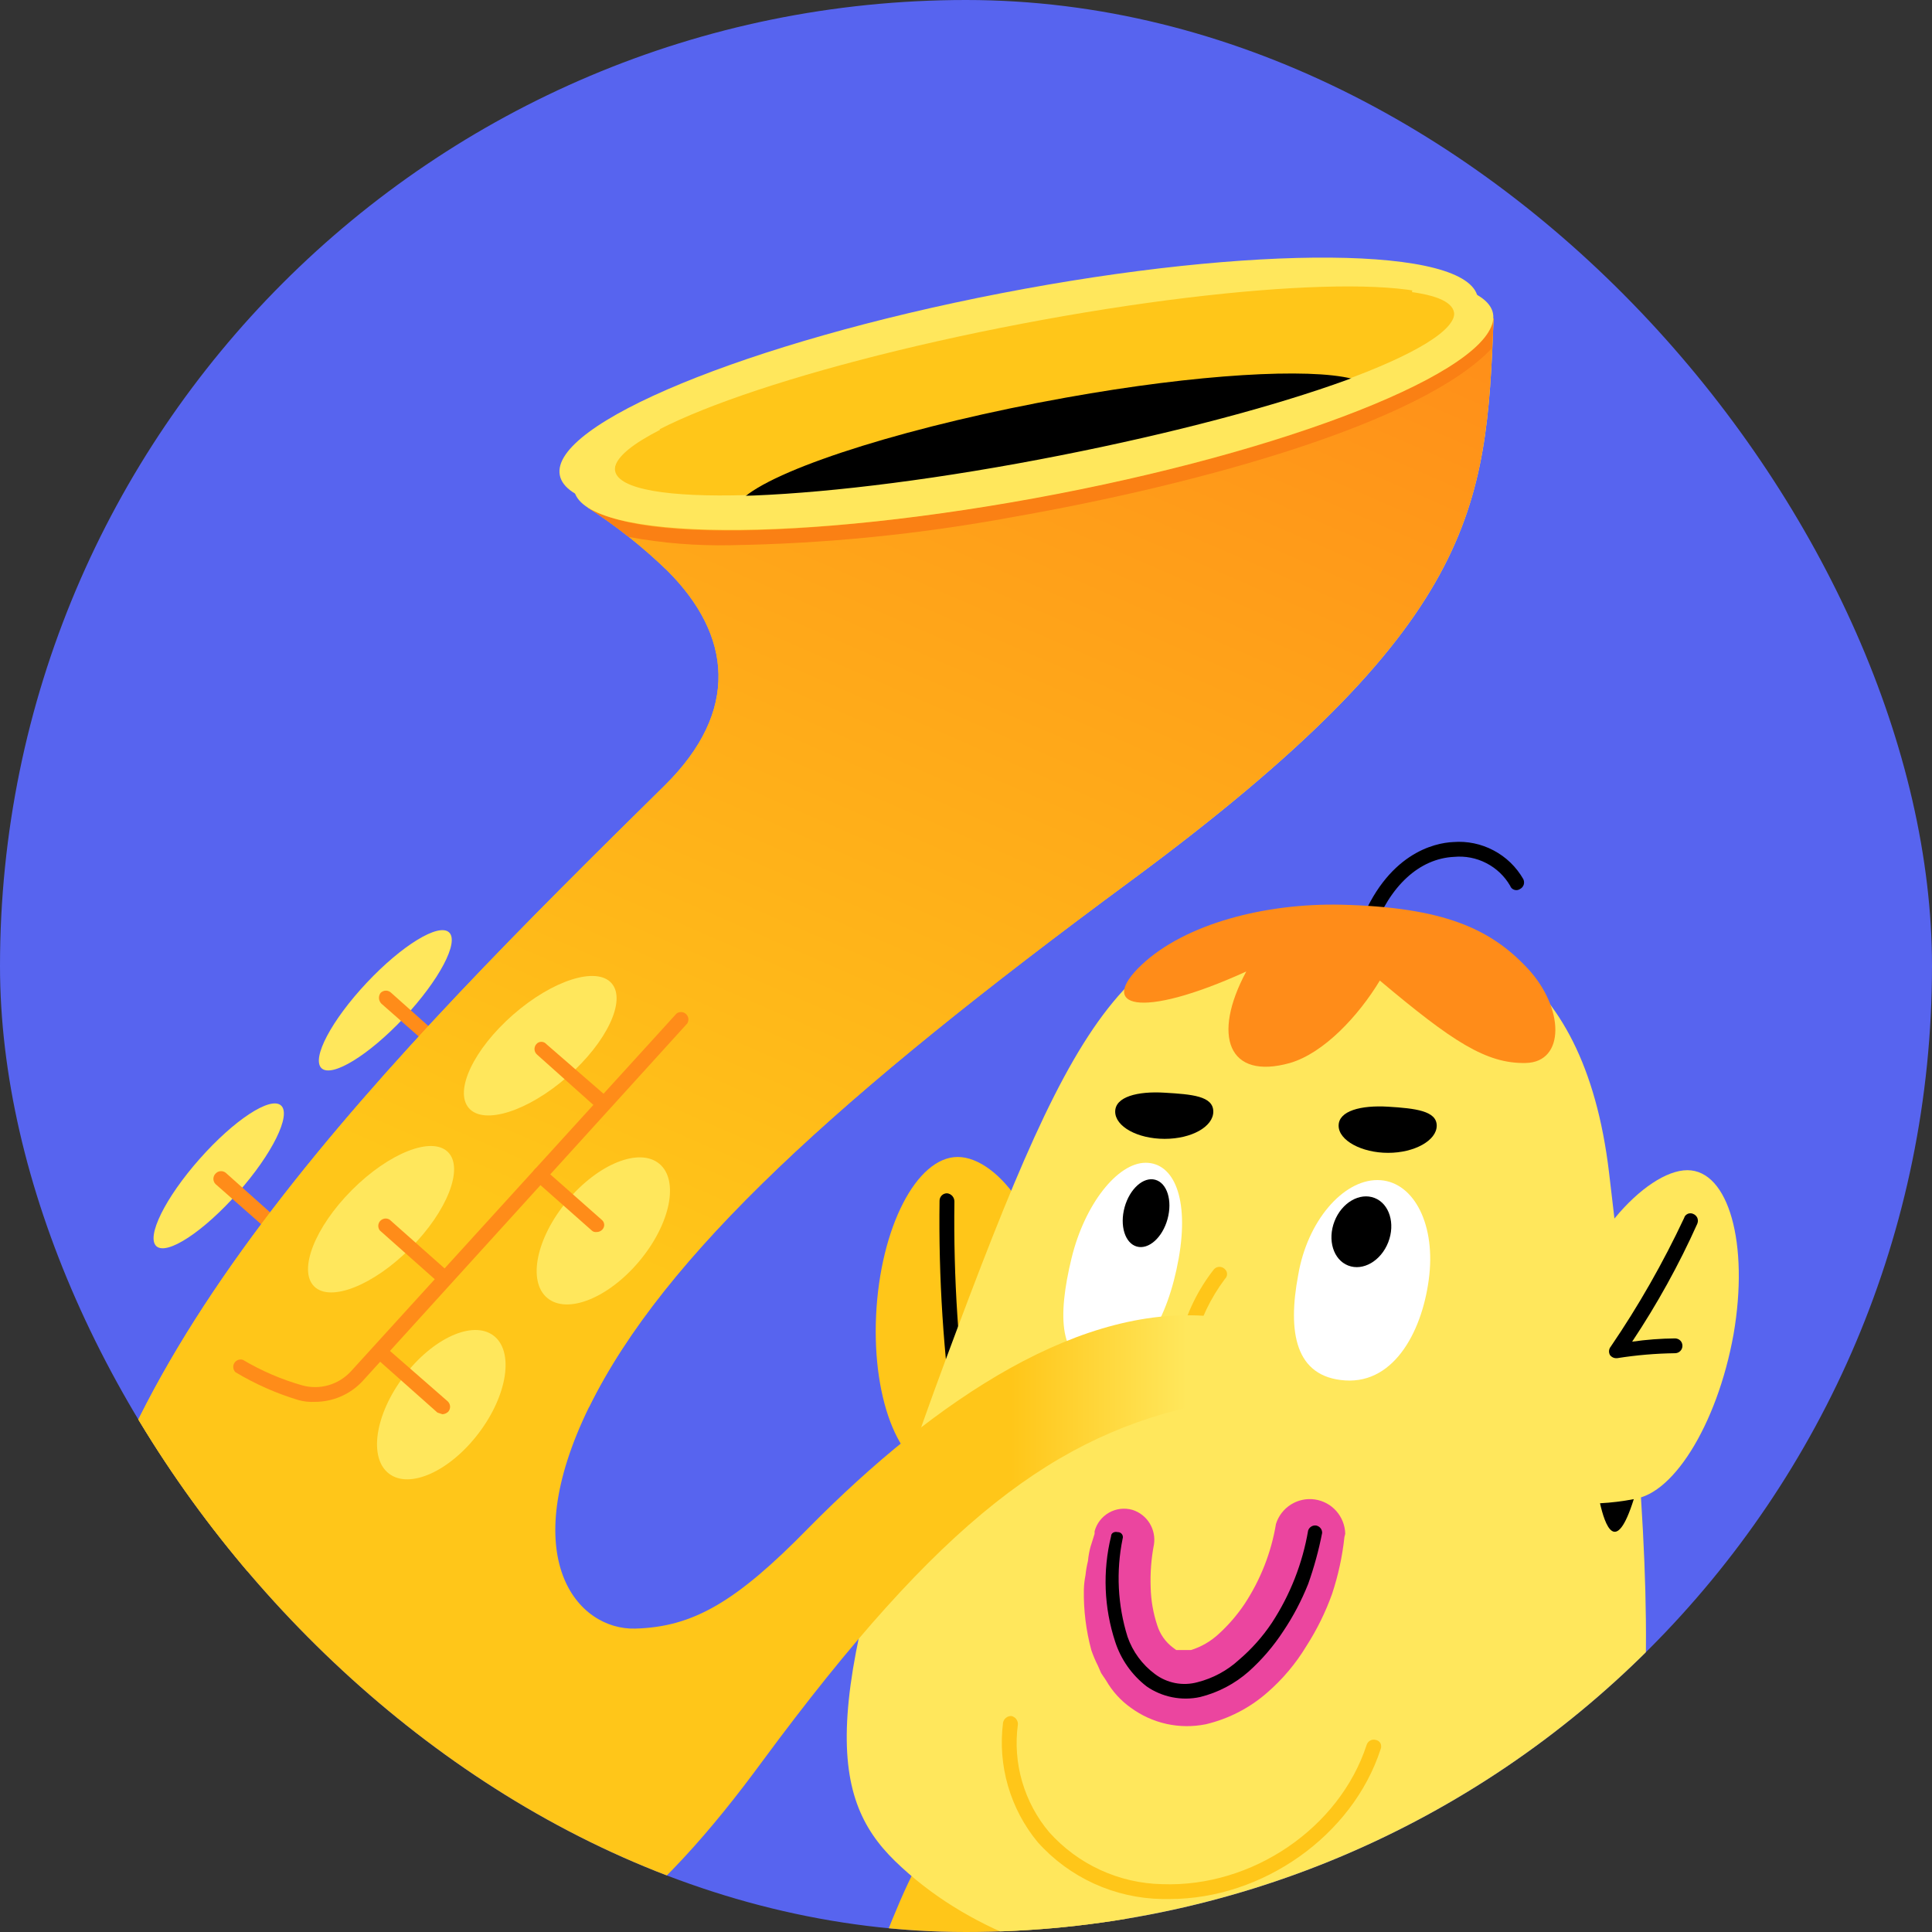 <svg width="45" height="45" viewBox="0 0 45 45" fill="none" xmlns="http://www.w3.org/2000/svg">
<rect x="0" y="0" width="45" height="45" fill="#333333" stroke="none"/>
<g clip-path="url(#clip0_85_627)">
<rect width="45" height="45" rx="22.5" fill="#5764EF"/>
<path d="M9.409 23.706C10.229 22.832 10.7 21.942 10.46 21.717C10.221 21.492 9.361 22.017 8.541 22.891C7.72 23.765 7.25 24.655 7.489 24.881C7.729 25.106 8.588 24.58 9.409 23.706V23.706Z" fill="#FFE75C"/>
<path d="M5.54 27.782C6.342 26.877 6.791 25.966 6.545 25.748C6.299 25.53 5.45 26.088 4.649 26.994C3.848 27.899 3.398 28.81 3.644 29.028C3.89 29.245 4.739 28.688 5.54 27.782Z" fill="#FFE75C"/>
<path d="M6.56 28.888L6.464 28.85L5.023 27.582C5.006 27.566 4.993 27.547 4.984 27.525C4.975 27.504 4.97 27.481 4.97 27.457C4.97 27.434 4.975 27.411 4.984 27.39C4.993 27.368 5.006 27.349 5.023 27.333C5.053 27.302 5.092 27.282 5.135 27.279C5.177 27.275 5.22 27.288 5.254 27.313L6.675 28.581C6.693 28.596 6.708 28.614 6.719 28.635C6.73 28.656 6.736 28.678 6.738 28.702C6.74 28.725 6.737 28.748 6.729 28.771C6.722 28.793 6.71 28.813 6.694 28.831C6.677 28.849 6.657 28.864 6.633 28.874C6.61 28.884 6.585 28.889 6.56 28.888V28.888Z" fill="#FF8C19"/>
<path d="M10.42 24.683L10.324 24.644L8.883 23.377C8.851 23.344 8.831 23.301 8.827 23.256C8.824 23.21 8.837 23.164 8.864 23.127C8.88 23.11 8.9 23.097 8.921 23.088C8.943 23.078 8.966 23.074 8.989 23.074C9.012 23.074 9.035 23.078 9.057 23.088C9.078 23.097 9.098 23.11 9.114 23.127L10.535 24.395C10.553 24.407 10.567 24.424 10.578 24.443C10.588 24.462 10.595 24.484 10.597 24.505C10.599 24.527 10.596 24.549 10.588 24.57C10.581 24.59 10.569 24.609 10.554 24.625C10.537 24.644 10.517 24.659 10.493 24.669C10.47 24.679 10.445 24.683 10.42 24.683V24.683Z" fill="#FF8C19"/>
<path d="M20.406 30.636C20.502 28.6 21.347 26.948 22.307 26.948C23.267 26.948 24.515 28.6 24.419 30.636C24.323 32.671 22.922 34.323 21.961 34.323C21.001 34.323 20.31 32.671 20.406 30.636Z" fill="#FFC619"/>
<path d="M22.403 33.478C22.36 33.478 22.319 33.462 22.287 33.434C22.255 33.406 22.235 33.367 22.23 33.324C21.974 31.55 21.859 29.759 21.884 27.966C21.884 27.921 21.903 27.877 21.935 27.844C21.967 27.812 22.011 27.794 22.057 27.794C22.105 27.798 22.149 27.821 22.181 27.856C22.213 27.892 22.23 27.938 22.23 27.986C22.206 29.759 22.322 31.531 22.576 33.286C22.581 33.329 22.571 33.373 22.546 33.408C22.521 33.444 22.484 33.469 22.441 33.478H22.403Z" fill="black"/>
<path d="M40.378 31.077C40.743 28.965 40.263 27.256 39.302 27.256C38.342 27.256 36.729 28.965 36.364 31.077C35.999 33.19 36.998 34.918 37.958 34.918C38.918 34.918 39.994 33.209 40.378 31.077Z" fill="#FFE75C"/>
<path d="M31.813 21.783H31.755C31.717 21.766 31.684 21.735 31.667 21.695C31.65 21.657 31.646 21.612 31.659 21.572C32.293 19.881 33.407 19.632 33.849 19.613C34.175 19.587 34.501 19.655 34.789 19.808C35.08 19.961 35.318 20.193 35.481 20.477C35.5 20.518 35.504 20.565 35.49 20.608C35.475 20.651 35.444 20.687 35.404 20.707C35.385 20.72 35.362 20.729 35.339 20.732C35.316 20.735 35.293 20.733 35.27 20.725C35.248 20.718 35.227 20.706 35.21 20.689C35.195 20.673 35.181 20.653 35.174 20.631C35.043 20.405 34.851 20.223 34.619 20.104C34.388 19.984 34.127 19.934 33.868 19.958C33.061 19.997 32.37 20.631 31.986 21.687C31.97 21.718 31.945 21.745 31.915 21.762C31.884 21.779 31.848 21.786 31.813 21.783Z" fill="black"/>
<path d="M26.487 48.638C26.545 47.527 26.401 45.997 26.177 44.18C25.953 42.364 24.877 41.986 23.736 42C21.974 42.014 21.548 42.685 20.364 45.773C19.252 48.666 19.338 49.462 19.923 50.014C21.18 51.195 23.339 51.09 24.516 50.839C25.527 50.615 26.408 50.098 26.487 48.638Z" fill="#FFC619"/>
<path d="M38.304 39.566C38.458 36.512 38.073 32.306 37.478 27.313C36.883 22.32 34.021 21.283 30.987 21.322C26.301 21.36 25.168 23.204 22.019 31.692C19.061 39.642 19.292 41.832 20.848 43.349C24.189 46.594 29.931 46.306 33.061 45.615C35.75 45 38.093 43.579 38.304 39.566Z" fill="#FFE75C"/>
<path d="M27.665 31.385H27.607C27.564 31.371 27.528 31.342 27.507 31.302C27.485 31.263 27.48 31.217 27.492 31.173C27.636 30.586 27.904 30.035 28.279 29.56C28.296 29.543 28.315 29.53 28.336 29.521C28.358 29.512 28.381 29.507 28.404 29.507C28.427 29.507 28.451 29.512 28.472 29.521C28.494 29.53 28.513 29.543 28.529 29.56C28.545 29.575 28.558 29.592 28.567 29.612C28.576 29.632 28.581 29.654 28.581 29.675C28.581 29.697 28.576 29.719 28.567 29.739C28.558 29.759 28.545 29.776 28.529 29.791C28.198 30.233 27.957 30.735 27.819 31.269C27.81 31.303 27.79 31.333 27.762 31.354C27.734 31.375 27.7 31.386 27.665 31.385V31.385Z" fill="#FFC619"/>
<path d="M30.238 29.695C30.449 28.447 31.275 27.486 32.082 27.486C32.888 27.486 33.426 28.447 33.292 29.695C33.157 30.943 32.504 32.23 31.333 32.153C30.161 32.076 29.988 31.02 30.238 29.695V29.695Z" fill="white"/>
<path d="M24.957 29.311C25.264 28.043 26.032 27.083 26.685 27.083C27.338 27.083 27.703 27.909 27.454 29.311C27.204 30.713 26.57 31.865 25.61 31.807C24.65 31.75 24.631 30.655 24.957 29.311Z" fill="white"/>
<path d="M31.237 21.072C29.47 21.034 27.607 21.514 26.589 22.474C25.572 23.434 26.493 23.78 29.028 22.628C28.222 24.126 28.606 25.163 30.046 24.759C30.834 24.529 31.64 23.665 32.139 22.839C33.829 24.26 34.617 24.779 35.538 24.759C36.46 24.74 36.441 23.473 35.577 22.551C34.713 21.629 33.618 21.13 31.237 21.072V21.072Z" fill="#FF8C19"/>
<path d="M31.314 35.802C31.266 36.252 31.169 36.697 31.026 37.127C30.874 37.551 30.674 37.957 30.43 38.337C30.183 38.748 29.871 39.117 29.508 39.431C29.101 39.786 28.613 40.036 28.087 40.161C27.785 40.222 27.474 40.22 27.173 40.154C26.872 40.087 26.588 39.959 26.34 39.777C26.104 39.61 25.908 39.394 25.764 39.143L25.648 38.97L25.572 38.797C25.512 38.679 25.461 38.557 25.418 38.432C25.296 37.975 25.237 37.504 25.245 37.031C25.248 36.915 25.261 36.799 25.284 36.685C25.295 36.575 25.314 36.466 25.341 36.358C25.351 36.248 25.37 36.139 25.399 36.032L25.495 35.725V35.667C25.519 35.576 25.562 35.49 25.619 35.416C25.677 35.341 25.749 35.279 25.832 35.232C25.914 35.185 26.005 35.156 26.098 35.145C26.192 35.134 26.287 35.142 26.378 35.168C26.544 35.221 26.685 35.331 26.777 35.479C26.868 35.627 26.904 35.803 26.878 35.974C26.814 36.303 26.789 36.638 26.801 36.973C26.808 37.273 26.86 37.571 26.954 37.856C27.019 38.063 27.146 38.245 27.319 38.375L27.396 38.432H27.742C27.977 38.359 28.193 38.234 28.375 38.068C28.609 37.857 28.815 37.618 28.99 37.357C29.36 36.794 29.61 36.16 29.72 35.494C29.779 35.308 29.902 35.148 30.067 35.044C30.232 34.94 30.43 34.897 30.624 34.925C30.818 34.953 30.995 35.048 31.125 35.195C31.254 35.341 31.329 35.529 31.333 35.725L31.314 35.802Z" fill="#EB459F"/>
<path d="M30.795 35.706C30.716 36.11 30.607 36.508 30.469 36.896C30.315 37.28 30.123 37.647 29.892 37.991C29.666 38.338 29.395 38.655 29.086 38.932C28.762 39.218 28.373 39.423 27.953 39.527C27.739 39.574 27.518 39.575 27.303 39.532C27.088 39.489 26.884 39.403 26.705 39.278C26.363 39.013 26.108 38.652 25.975 38.24C25.714 37.446 25.68 36.595 25.879 35.782C25.879 35.706 25.956 35.667 26.032 35.686C26.052 35.685 26.071 35.689 26.088 35.697C26.105 35.705 26.12 35.717 26.131 35.732C26.143 35.747 26.15 35.765 26.153 35.784C26.156 35.803 26.154 35.822 26.148 35.84C25.993 36.599 26.032 37.386 26.263 38.125C26.383 38.47 26.604 38.771 26.897 38.989C27.037 39.096 27.201 39.168 27.374 39.202C27.547 39.235 27.725 39.228 27.895 39.181C28.253 39.09 28.583 38.912 28.855 38.663C29.15 38.412 29.409 38.121 29.624 37.799C30.05 37.148 30.338 36.415 30.469 35.648C30.482 35.609 30.509 35.576 30.544 35.555C30.578 35.534 30.62 35.526 30.661 35.533C30.699 35.542 30.734 35.564 30.759 35.595C30.784 35.627 30.797 35.666 30.795 35.706Z" fill="black"/>
<path d="M34.789 7.418L13.684 11.816C14.352 12.247 14.976 12.742 15.547 13.295C17.045 14.793 17.237 16.559 15.489 18.288C9.095 24.587 2.162 31.538 1.547 38.625C1.144 43.349 3.314 46.575 7.923 46.882C12.532 47.19 15.47 44.136 17.756 41.025C21.923 35.379 24.611 33.401 28.068 32.691L28.337 30.674C25.226 30.309 21.808 32.575 18.831 35.59C17.141 37.319 16.142 37.895 14.798 37.933C13.454 37.972 11.994 36.301 13.723 32.767C15.451 29.234 19.522 25.547 26.34 20.515C34.425 14.543 34.617 11.835 34.789 7.418V7.418Z" fill="url(#paint0_linear_85_627)"/>
<path d="M13.684 11.816C14.352 12.247 14.976 12.742 15.547 13.295C17.045 14.793 17.237 16.559 15.489 18.288C9.095 24.587 2.162 31.538 1.547 38.625L13.723 32.767C15.47 29.234 19.522 25.547 26.34 20.515C34.425 14.543 34.617 11.835 34.789 7.418L13.684 11.816Z" fill="url(#paint1_linear_85_627)"/>
<path d="M24.148 11.161C30.052 10.016 34.649 8.119 34.419 6.924C34.187 5.729 29.212 5.688 23.309 6.832C17.405 7.977 12.807 9.874 13.039 11.069C13.271 12.264 18.244 12.305 24.148 11.161Z" fill="#FFE75C"/>
<path d="M23.517 11.701C18.716 12.526 14.817 12.584 13.723 11.816H13.684C14.03 12.046 14.357 12.277 14.645 12.507C15.43 12.652 16.227 12.716 17.026 12.699C19.223 12.663 21.413 12.445 23.574 12.046C27.953 11.278 33.099 9.857 34.751 8.11C34.766 7.918 34.774 7.726 34.77 7.533C33.868 9.031 29.489 10.664 23.517 11.701V11.701Z" fill="#FA8014"/>
<path d="M24.397 10.671C29.795 9.642 34.035 8.106 33.87 7.242C33.705 6.377 29.196 6.511 23.8 7.54C18.403 8.569 14.162 10.105 14.327 10.97C14.492 11.835 19 11.701 24.397 10.671Z" fill="url(#paint2_linear_85_627)"/>
<path d="M23.69 10.836C26.801 10.28 29.604 9.531 31.486 8.82C30.488 8.57 27.915 8.705 24.823 9.262C21.289 9.895 18.216 10.856 17.352 11.566C19.48 11.478 21.598 11.234 23.69 10.836Z" fill="black"/>
<path d="M32.335 28.934C32.504 28.5 32.362 28.038 32.017 27.903C31.671 27.768 31.252 28.011 31.083 28.446C30.914 28.881 31.056 29.343 31.402 29.477C31.748 29.612 32.166 29.369 32.335 28.934Z" fill="black"/>
<path d="M27.194 28.395C27.312 27.965 27.185 27.555 26.908 27.479C26.632 27.403 26.313 27.69 26.194 28.119C26.076 28.549 26.204 28.959 26.48 29.035C26.756 29.111 27.076 28.824 27.194 28.395Z" fill="black"/>
<path d="M37.651 31.634C37.62 31.636 37.591 31.63 37.565 31.616C37.538 31.603 37.515 31.583 37.497 31.558C37.482 31.527 37.474 31.493 37.478 31.459C37.482 31.424 37.495 31.392 37.517 31.366C38.166 30.414 38.736 29.413 39.226 28.37C39.231 28.349 39.243 28.329 39.256 28.312C39.272 28.296 39.289 28.283 39.31 28.273C39.329 28.264 39.35 28.26 39.373 28.26C39.395 28.26 39.418 28.264 39.437 28.274C39.458 28.282 39.479 28.295 39.495 28.311C39.512 28.327 39.525 28.347 39.535 28.368C39.542 28.39 39.548 28.413 39.548 28.436C39.546 28.46 39.542 28.483 39.533 28.504C39.105 29.46 38.596 30.378 38.016 31.25C38.346 31.203 38.68 31.177 39.014 31.174C39.06 31.174 39.105 31.192 39.137 31.224C39.17 31.256 39.187 31.3 39.187 31.346C39.187 31.392 39.17 31.436 39.137 31.468C39.105 31.501 39.06 31.519 39.014 31.519C38.565 31.525 38.116 31.563 37.67 31.634H37.651Z" fill="black"/>
<path d="M38.054 34.918C37.795 34.968 37.532 35 37.267 35.014C37.382 35.514 37.632 36.263 38.054 34.918Z" fill="black"/>
<path d="M28.26 25.892C28.26 26.238 27.761 26.526 27.127 26.526C26.493 26.526 25.975 26.238 25.975 25.892C25.975 25.547 26.493 25.412 27.127 25.451C27.761 25.489 28.26 25.527 28.26 25.892Z" fill="black"/>
<path d="M33.464 26.219C33.464 26.564 32.946 26.852 32.331 26.852C31.717 26.852 31.179 26.564 31.179 26.219C31.179 25.873 31.698 25.739 32.331 25.777C32.965 25.816 33.464 25.873 33.464 26.219Z" fill="black"/>
<path d="M27.242 44.232H27.07C26.521 44.223 25.98 44.101 25.481 43.873C24.982 43.645 24.535 43.316 24.17 42.907C23.852 42.523 23.617 42.077 23.478 41.598C23.339 41.119 23.3 40.617 23.363 40.123C23.372 40.078 23.396 40.039 23.431 40.011C23.466 39.983 23.51 39.968 23.555 39.969C23.599 39.978 23.639 40.002 23.667 40.037C23.695 40.072 23.71 40.116 23.709 40.161C23.648 40.608 23.681 41.063 23.807 41.496C23.933 41.929 24.148 42.332 24.439 42.677C24.771 43.048 25.176 43.347 25.628 43.555C26.081 43.763 26.571 43.876 27.07 43.886C29.163 43.963 31.198 42.581 31.832 40.641C31.846 40.598 31.874 40.562 31.915 40.541C31.953 40.519 31.999 40.514 32.043 40.526C32.066 40.53 32.087 40.539 32.107 40.552C32.126 40.566 32.141 40.583 32.153 40.603C32.162 40.624 32.17 40.646 32.17 40.67C32.172 40.693 32.168 40.716 32.159 40.737C31.506 42.753 29.412 44.232 27.242 44.232V44.232Z" fill="#FFC619"/>
<path d="M7.328 32.652C7.205 32.658 7.082 32.645 6.963 32.614C6.445 32.459 5.948 32.239 5.484 31.961C5.457 31.934 5.439 31.898 5.434 31.859C5.429 31.821 5.437 31.782 5.457 31.749C5.477 31.716 5.508 31.69 5.544 31.676C5.58 31.662 5.62 31.661 5.657 31.673C6.091 31.93 6.555 32.13 7.04 32.268C7.24 32.323 7.452 32.322 7.652 32.264C7.852 32.206 8.032 32.095 8.173 31.942L15.758 23.607C15.791 23.583 15.83 23.571 15.871 23.573C15.911 23.575 15.949 23.591 15.979 23.619C16.008 23.646 16.028 23.683 16.033 23.723C16.038 23.763 16.029 23.803 16.008 23.838L8.442 32.172C8.299 32.324 8.127 32.446 7.935 32.528C7.743 32.611 7.537 32.653 7.328 32.652V32.652Z" fill="#FF8C19"/>
<path d="M9.556 29.076C10.417 28.212 10.81 27.208 10.434 26.834C10.059 26.459 9.056 26.856 8.195 27.72C7.334 28.584 6.941 29.588 7.317 29.962C7.692 30.337 8.695 29.94 9.556 29.076V29.076Z" fill="#FFE75C"/>
<path d="M13.216 25.079C14.133 24.276 14.594 23.301 14.245 22.902C13.896 22.503 12.869 22.831 11.951 23.634C11.033 24.438 10.572 25.412 10.922 25.811C11.271 26.21 12.298 25.883 13.216 25.079Z" fill="#FFE75C"/>
<path d="M11.152 33.378C11.824 32.489 11.977 31.474 11.495 31.109C11.013 30.744 10.078 31.169 9.406 32.057C8.734 32.945 8.58 33.961 9.063 34.326C9.545 34.69 10.48 34.266 11.152 33.378Z" fill="#FFE75C"/>
<path d="M14.893 29.372C15.614 28.51 15.822 27.496 15.359 27.108C14.895 26.721 13.934 27.105 13.213 27.968C12.492 28.831 12.283 29.844 12.747 30.232C13.211 30.62 14.172 30.235 14.893 29.372Z" fill="#FFE75C"/>
<path d="M32.946 6.477L32.888 6.804C33.58 6.9 33.925 7.092 33.868 7.399C33.637 8.321 29.086 9.819 23.69 10.798C18.293 11.777 14.088 11.816 14.318 10.894C14.376 10.625 14.741 10.337 15.374 10.011L15.182 9.742C14.126 10.26 13.473 10.779 13.377 11.22C13.089 12.507 17.64 12.719 23.555 11.701C29.47 10.683 34.482 8.801 34.77 7.495C34.886 6.976 34.194 6.631 32.946 6.477V6.477Z" fill="#FFE75C"/>
<path d="M14.068 25.892L13.953 25.854L12.513 24.567C12.495 24.552 12.48 24.534 12.469 24.513C12.458 24.493 12.452 24.47 12.45 24.447C12.448 24.423 12.451 24.4 12.459 24.378C12.466 24.355 12.478 24.335 12.494 24.318C12.508 24.301 12.526 24.288 12.546 24.279C12.566 24.27 12.587 24.266 12.609 24.266C12.631 24.266 12.652 24.27 12.672 24.279C12.692 24.288 12.71 24.301 12.724 24.318L14.184 25.585C14.201 25.601 14.214 25.621 14.223 25.642C14.232 25.663 14.237 25.687 14.237 25.71C14.237 25.733 14.232 25.756 14.223 25.778C14.214 25.799 14.201 25.819 14.184 25.835C14.171 25.853 14.153 25.868 14.133 25.878C14.113 25.888 14.091 25.893 14.068 25.892V25.892Z" fill="#FF8C19"/>
<path d="M10.324 29.906C10.303 29.909 10.281 29.907 10.261 29.901C10.242 29.894 10.223 29.883 10.208 29.868L8.845 28.658C8.821 28.625 8.809 28.586 8.811 28.545C8.813 28.505 8.829 28.467 8.857 28.437C8.884 28.408 8.921 28.389 8.961 28.383C9.001 28.378 9.041 28.387 9.075 28.408L10.439 29.618C10.457 29.631 10.471 29.648 10.482 29.667C10.492 29.686 10.499 29.707 10.501 29.729C10.503 29.751 10.5 29.773 10.492 29.793C10.485 29.814 10.473 29.833 10.458 29.848C10.422 29.883 10.374 29.904 10.324 29.906V29.906Z" fill="#FF8C19"/>
<path d="M13.896 28.696C13.875 28.699 13.853 28.697 13.833 28.691C13.813 28.684 13.795 28.673 13.78 28.658L12.455 27.486C12.438 27.47 12.425 27.451 12.416 27.429C12.407 27.408 12.402 27.385 12.402 27.361C12.402 27.338 12.407 27.315 12.416 27.294C12.425 27.272 12.438 27.253 12.455 27.237C12.47 27.22 12.487 27.207 12.507 27.198C12.527 27.189 12.549 27.185 12.571 27.185C12.592 27.185 12.614 27.189 12.634 27.198C12.654 27.207 12.671 27.22 12.686 27.237L14.011 28.408C14.028 28.421 14.043 28.438 14.054 28.457C14.064 28.476 14.071 28.497 14.073 28.519C14.075 28.541 14.072 28.563 14.064 28.583C14.057 28.604 14.045 28.623 14.03 28.639C14.013 28.657 13.992 28.672 13.969 28.682C13.946 28.692 13.921 28.697 13.896 28.696V28.696Z" fill="#FF8C19"/>
<path d="M10.305 32.94L10.189 32.902L8.826 31.692C8.809 31.676 8.795 31.656 8.786 31.635C8.777 31.614 8.772 31.59 8.772 31.567C8.772 31.544 8.777 31.521 8.786 31.499C8.795 31.478 8.809 31.458 8.826 31.442C8.84 31.426 8.858 31.413 8.878 31.404C8.898 31.395 8.919 31.39 8.941 31.39C8.963 31.39 8.984 31.395 9.004 31.404C9.024 31.413 9.042 31.426 9.056 31.442L10.42 32.633C10.438 32.648 10.453 32.666 10.464 32.687C10.474 32.708 10.481 32.73 10.483 32.754C10.485 32.777 10.482 32.8 10.474 32.823C10.467 32.845 10.455 32.865 10.439 32.883C10.402 32.917 10.355 32.938 10.305 32.94V32.94Z" fill="#FF8C19"/>
</g>
<defs>
<linearGradient id="paint0_linear_85_627" x1="27.648" y1="27.16" x2="23.559" y2="27.16" gradientUnits="userSpaceOnUse">
<stop stop-color="#FFE75C"/>
<stop offset="1" stop-color="#FFC619"/>
</linearGradient>
<linearGradient id="paint1_linear_85_627" x1="27.095" y1="3.197" x2="15.513" y2="29.829" gradientUnits="userSpaceOnUse">
<stop stop-color="#FF8C19"/>
<stop offset="1" stop-color="#FFC619"/>
</linearGradient>
<linearGradient id="paint2_linear_85_627" x1="20556.2" y1="434.887" x2="20068.6" y2="1344.97" gradientUnits="userSpaceOnUse">
<stop stop-color="#FF8C19"/>
<stop offset="1" stop-color="#FFC619"/>
</linearGradient>
<clipPath id="clip0_85_627">
<rect width="45" height="45" rx="22.5" fill="white"/>
</clipPath>
</defs>
</svg>
